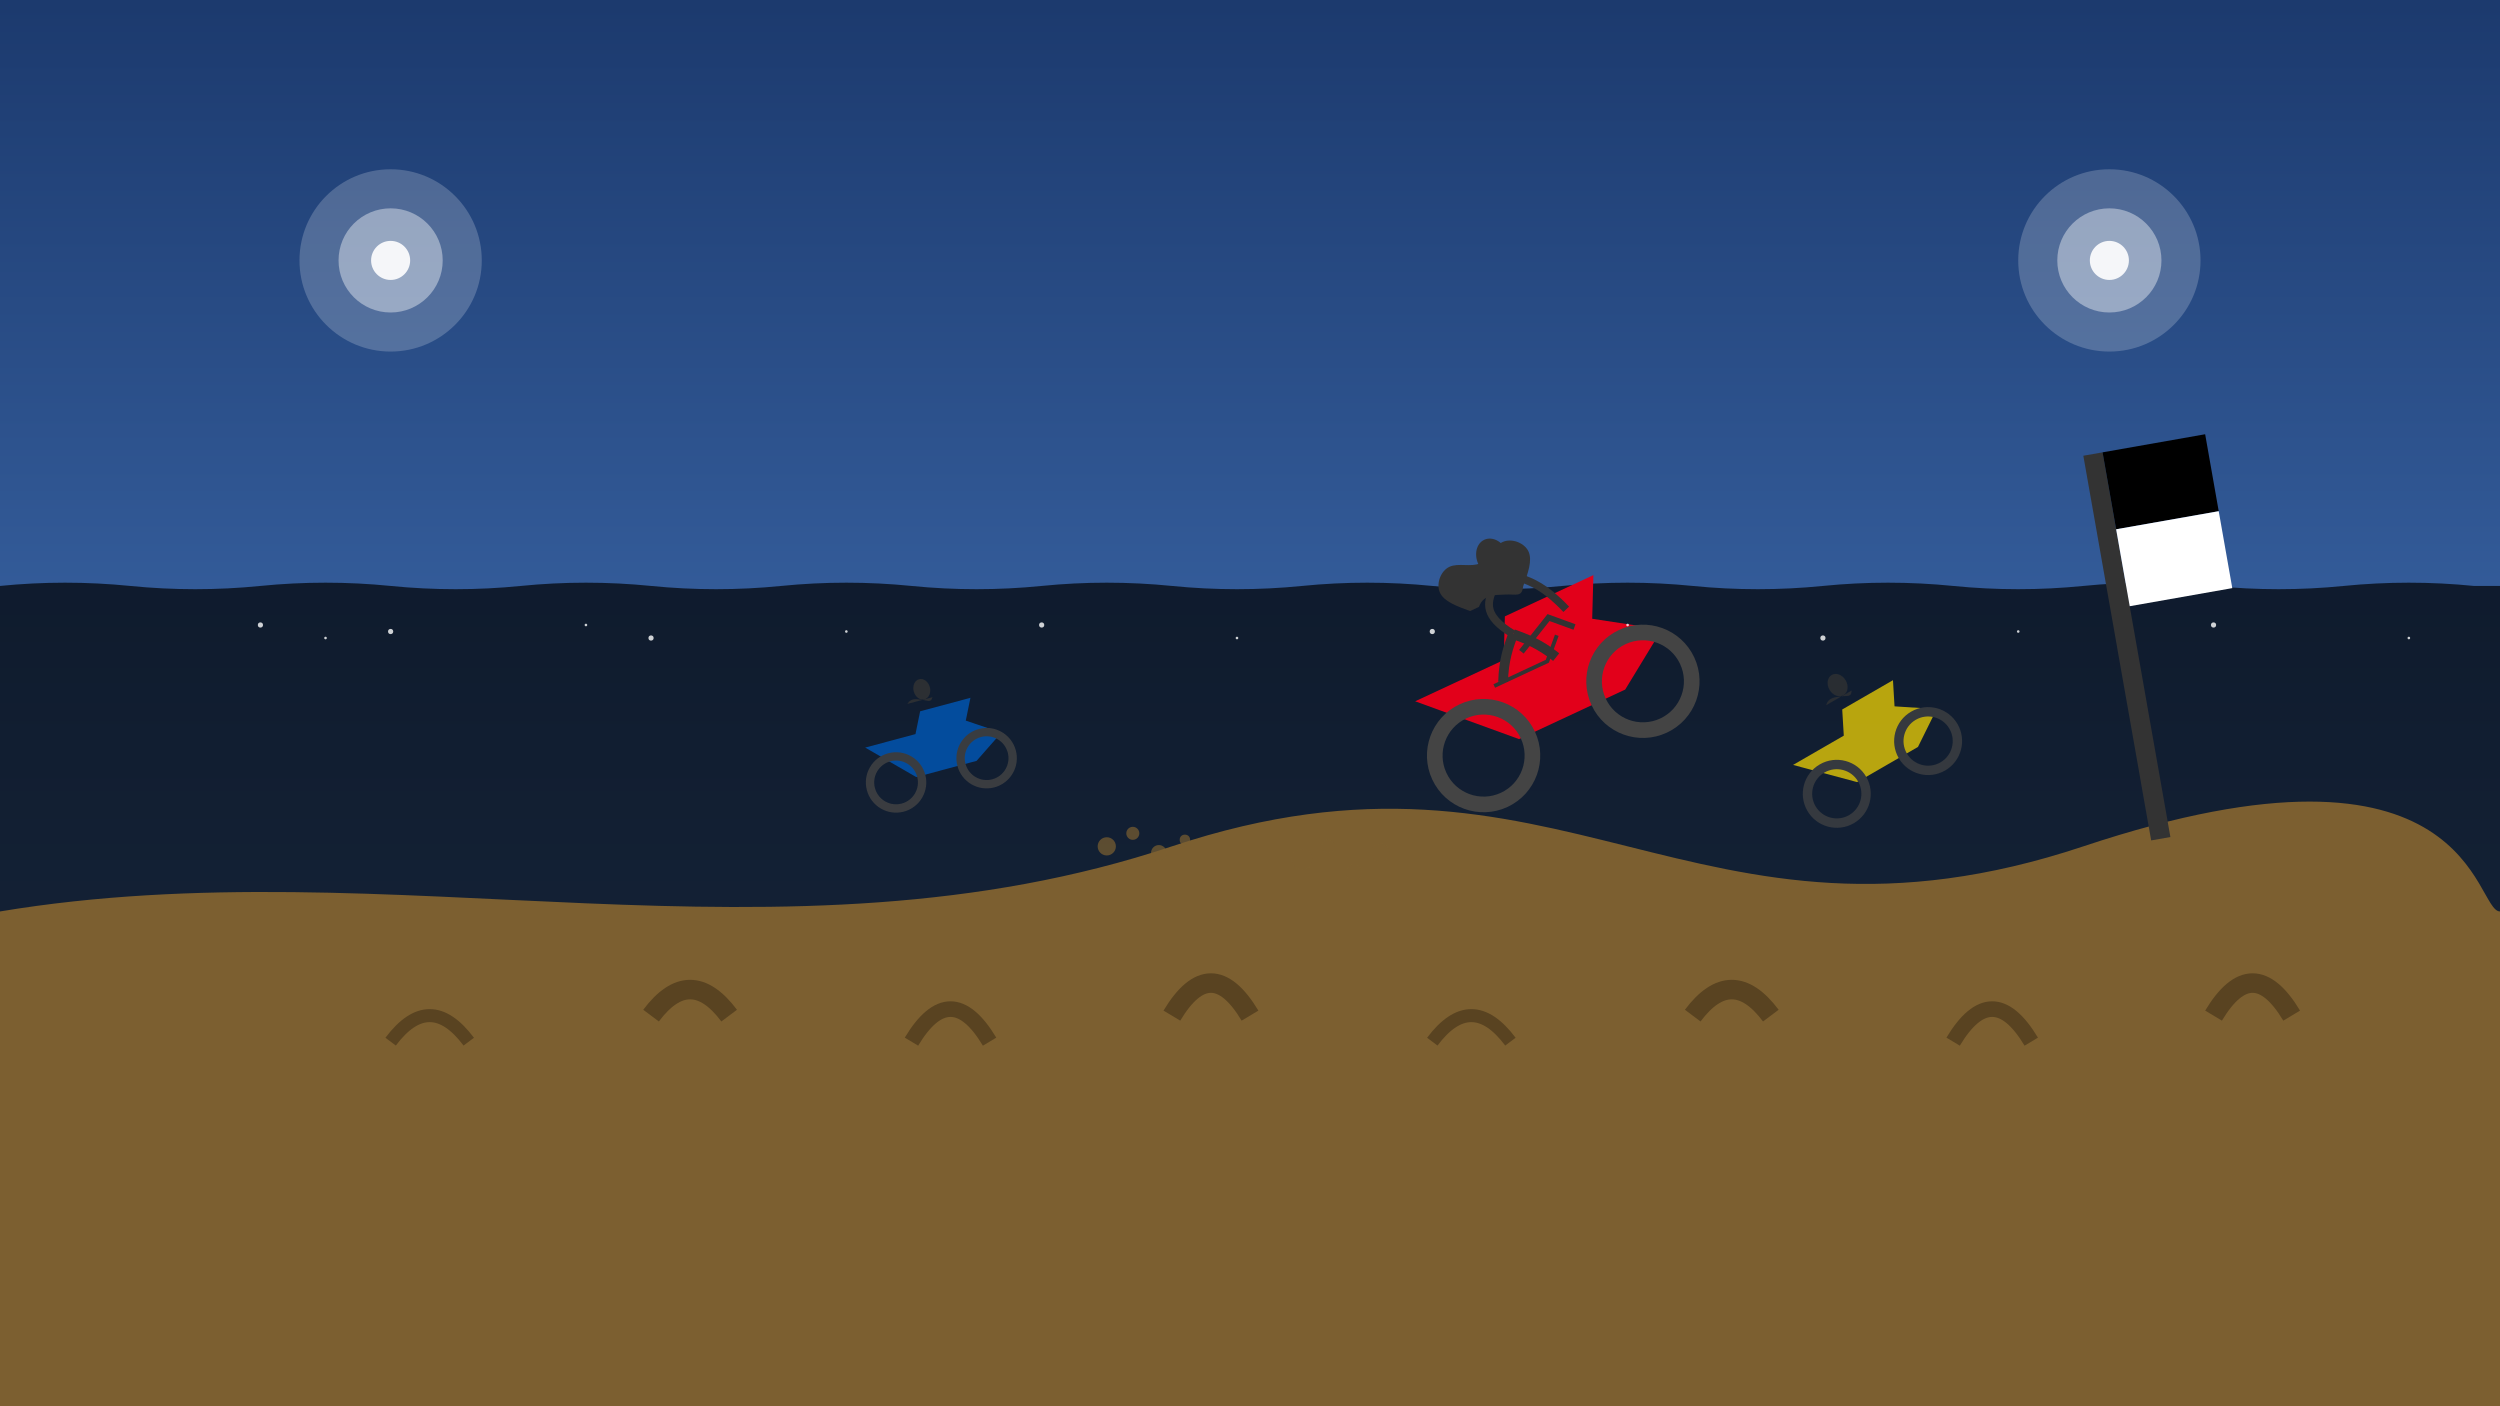 <?xml version="1.0" encoding="UTF-8" standalone="no"?>
<svg width="1920" height="1080" viewBox="0 0 1920 1080" xmlns="http://www.w3.org/2000/svg">
  <defs>
    <linearGradient id="sky-gradient" x1="0%" y1="0%" x2="0%" y2="100%">
      <stop offset="0%" style="stop-color:#1c3a6e;stop-opacity:1" />
      <stop offset="100%" style="stop-color:#5389d4;stop-opacity:1" />
    </linearGradient>
    <filter id="shadow" x="-20%" y="-20%" width="140%" height="140%">
      <feGaussianBlur in="SourceAlpha" stdDeviation="10" />
      <feOffset dx="0" dy="10" result="offsetblur" />
      <feComponentTransfer>
        <feFuncA type="linear" slope="0.5" />
      </feComponentTransfer>
      <feMerge>
        <feMergeNode />
        <feMergeNode in="SourceGraphic" />
      </feMerge>
    </filter>
  </defs>
  
  <!-- Sky background -->
  <rect width="1920" height="1080" fill="url(#sky-gradient)" />
  
  <!-- Crowd silhouette -->
  <path d="M0,450 Q50,445 100,450 Q150,455 200,450 Q250,445 300,450 Q350,455 400,450 
           Q450,445 500,450 Q550,455 600,450 Q650,445 700,450 Q750,455 800,450 
           Q850,445 900,450 Q950,455 1000,450 Q1050,445 1100,450 Q1150,455 1200,450 
           Q1250,445 1300,450 Q1350,455 1400,450 Q1450,445 1500,450 Q1550,455 1600,450 
           Q1650,445 1700,450 Q1750,455 1800,450 Q1850,445 1900,450 L1920,450 L1920,1080 L0,1080 Z" 
        fill="#000000" opacity="0.7" />
  
  <!-- Stadium lights -->
  <circle cx="300" cy="200" r="15" fill="white" opacity="0.9" />
  <circle cx="300" cy="200" r="40" fill="white" opacity="0.4" />
  <circle cx="300" cy="200" r="70" fill="white" opacity="0.2" />
  
  <circle cx="1620" cy="200" r="15" fill="white" opacity="0.9" />
  <circle cx="1620" cy="200" r="40" fill="white" opacity="0.4" />
  <circle cx="1620" cy="200" r="70" fill="white" opacity="0.2" />
  
  <!-- Race track -->
  <path d="M0,700 C300,650 600,750 900,650 S1300,750 1600,650 S1900,700 1920,700 L1920,1080 L0,1080 Z" 
        fill="#7c5f30" />
  
  <!-- Track bumps and details -->
  <path d="M300,800 Q330,760 360,800" stroke="#594321" stroke-width="10" fill="none" />
  <path d="M500,780 Q530,740 560,780" stroke="#594321" stroke-width="15" fill="none" />
  <path d="M700,800 Q730,750 760,800" stroke="#594321" stroke-width="12" fill="none" />
  <path d="M900,780 Q930,730 960,780" stroke="#594321" stroke-width="15" fill="none" />
  <path d="M1100,800 Q1130,760 1160,800" stroke="#594321" stroke-width="10" fill="none" />
  <path d="M1300,780 Q1330,740 1360,780" stroke="#594321" stroke-width="15" fill="none" />
  <path d="M1500,800 Q1530,750 1560,800" stroke="#594321" stroke-width="12" fill="none" />
  <path d="M1700,780 Q1730,730 1760,780" stroke="#594321" stroke-width="15" fill="none" />
  
  <!-- Main motorcycles in action - mid-air jump -->
  <g transform="translate(960, 500) scale(1.5)" filter="url(#shadow)">
    <!-- Dynamic Motorcycle in mid-air jump -->
    <g transform="rotate(-25)">
      <!-- Main bike body -->
      <path d="M70,50 L120,50 L130,30 L180,30 L170,50 L200,70 L170,90 L110,90 L90,70 Z" fill="#E2001A" />
      <!-- Wheels -->
      <circle cx="90" cy="90" r="25" fill="none" stroke="#444" stroke-width="8" />
      <circle cx="180" cy="90" r="25" fill="none" stroke="#444" stroke-width="8" />
      <!-- Handlebars and details -->
      <path d="M130,50 L150,40 L160,50" stroke="#333" stroke-width="3" fill="none" />
      <path d="M110,60 L140,60 L150,50" stroke="#333" stroke-width="2" fill="none" />
      <!-- Rider silhouette -->
      <path d="M120,20 C125,15 130,18 135,20 C140,22 142,25 145,20 C150,15 155,10 155,5 
               C155,0 150,-5 145,-5 C140,-5 135,0 130,0 C125,0 120,-5 115,-5 
               C110,-5 105,0 105,5 C105,10 110,15 115,20" 
            fill="#333333" />
      <ellipse cx="137" cy="0" rx="8" ry="10" fill="#333333" />
      <!-- Rider arms -->
      <path d="M130,15 C125,20 120,25 130,40" stroke="#333333" stroke-width="4" fill="none" />
      <path d="M145,15 C150,20 155,25 160,40" stroke="#333333" stroke-width="4" fill="none" />
      <!-- Rider legs -->
      <path d="M130,40 C135,45 140,50 145,60" stroke="#333333" stroke-width="5" fill="none" />
      <path d="M130,40 C125,45 120,50 115,60" stroke="#333333" stroke-width="5" fill="none" />
    </g>
  </g>
  
  <!-- Secondary motorcycles in background -->
  <g transform="translate(600, 550) scale(0.8)" opacity="0.8">
    <g transform="rotate(-15)">
      <path d="M70,50 L120,50 L130,30 L180,30 L170,50 L200,70 L170,90 L110,90 L90,70 Z" fill="#0057b8" />
      <circle cx="90" cy="90" r="25" fill="none" stroke="#444" stroke-width="8" />
      <circle cx="180" cy="90" r="25" fill="none" stroke="#444" stroke-width="8" />
      <path d="M120,20 C125,15 130,18 135,20 C140,22 142,25 145,20" fill="#333333" />
      <ellipse cx="137" cy="10" rx="8" ry="10" fill="#333333" />
    </g>
  </g>
  
  <g transform="translate(1300, 580) scale(0.9)" opacity="0.7">
    <g transform="rotate(-30)">
      <path d="M70,50 L120,50 L130,30 L180,30 L170,50 L200,70 L170,90 L110,90 L90,70 Z" fill="#ffde00" />
      <circle cx="90" cy="90" r="25" fill="none" stroke="#444" stroke-width="8" />
      <circle cx="180" cy="90" r="25" fill="none" stroke="#444" stroke-width="8" />
      <path d="M120,20 C125,15 130,18 135,20 C140,22 142,25 145,20" fill="#333333" />
      <ellipse cx="137" cy="10" rx="8" ry="10" fill="#333333" />
    </g>
  </g>
  
  <!-- Flying dirt particles -->
  <g opacity="0.7">
    <circle cx="850" cy="650" r="7" fill="#7c5f30" />
    <circle cx="870" cy="640" r="5" fill="#7c5f30" />
    <circle cx="890" cy="655" r="6" fill="#7c5f30" />
    <circle cx="910" cy="645" r="4" fill="#7c5f30" />
    <circle cx="1000" cy="660" r="8" fill="#7c5f30" />
    <circle cx="1020" cy="650" r="5" fill="#7c5f30" />
    <circle cx="1040" cy="670" r="6" fill="#7c5f30" />
    <circle cx="1060" cy="655" r="7" fill="#7c5f30" />
  </g>
  
  <!-- Race flags -->
  <g transform="translate(1600, 350) rotate(-10)">
    <rect x="0" y="0" width="15" height="300" fill="#333" />
    <rect x="15" y="0" width="80" height="60" fill="#000" />
    <rect x="15" y="60" width="80" height="60" fill="#fff" />
  </g>
  
  <!-- Crowd energy elements - small dots representing flashes and excitement -->
  <g opacity="0.8">
    <circle cx="200" cy="480" r="2" fill="white" />
    <circle cx="250" cy="490" r="1" fill="white" />
    <circle cx="300" cy="485" r="2" fill="white" />
    <circle cx="450" cy="480" r="1" fill="white" />
    <circle cx="500" cy="490" r="2" fill="white" />
    <circle cx="650" cy="485" r="1" fill="white" />
    <circle cx="800" cy="480" r="2" fill="white" />
    <circle cx="950" cy="490" r="1" fill="white" />
    <circle cx="1100" cy="485" r="2" fill="white" />
    <circle cx="1250" cy="480" r="1" fill="white" />
    <circle cx="1400" cy="490" r="2" fill="white" />
    <circle cx="1550" cy="485" r="1" fill="white" />
    <circle cx="1700" cy="480" r="2" fill="white" />
    <circle cx="1850" cy="490" r="1" fill="white" />
  </g>
</svg>